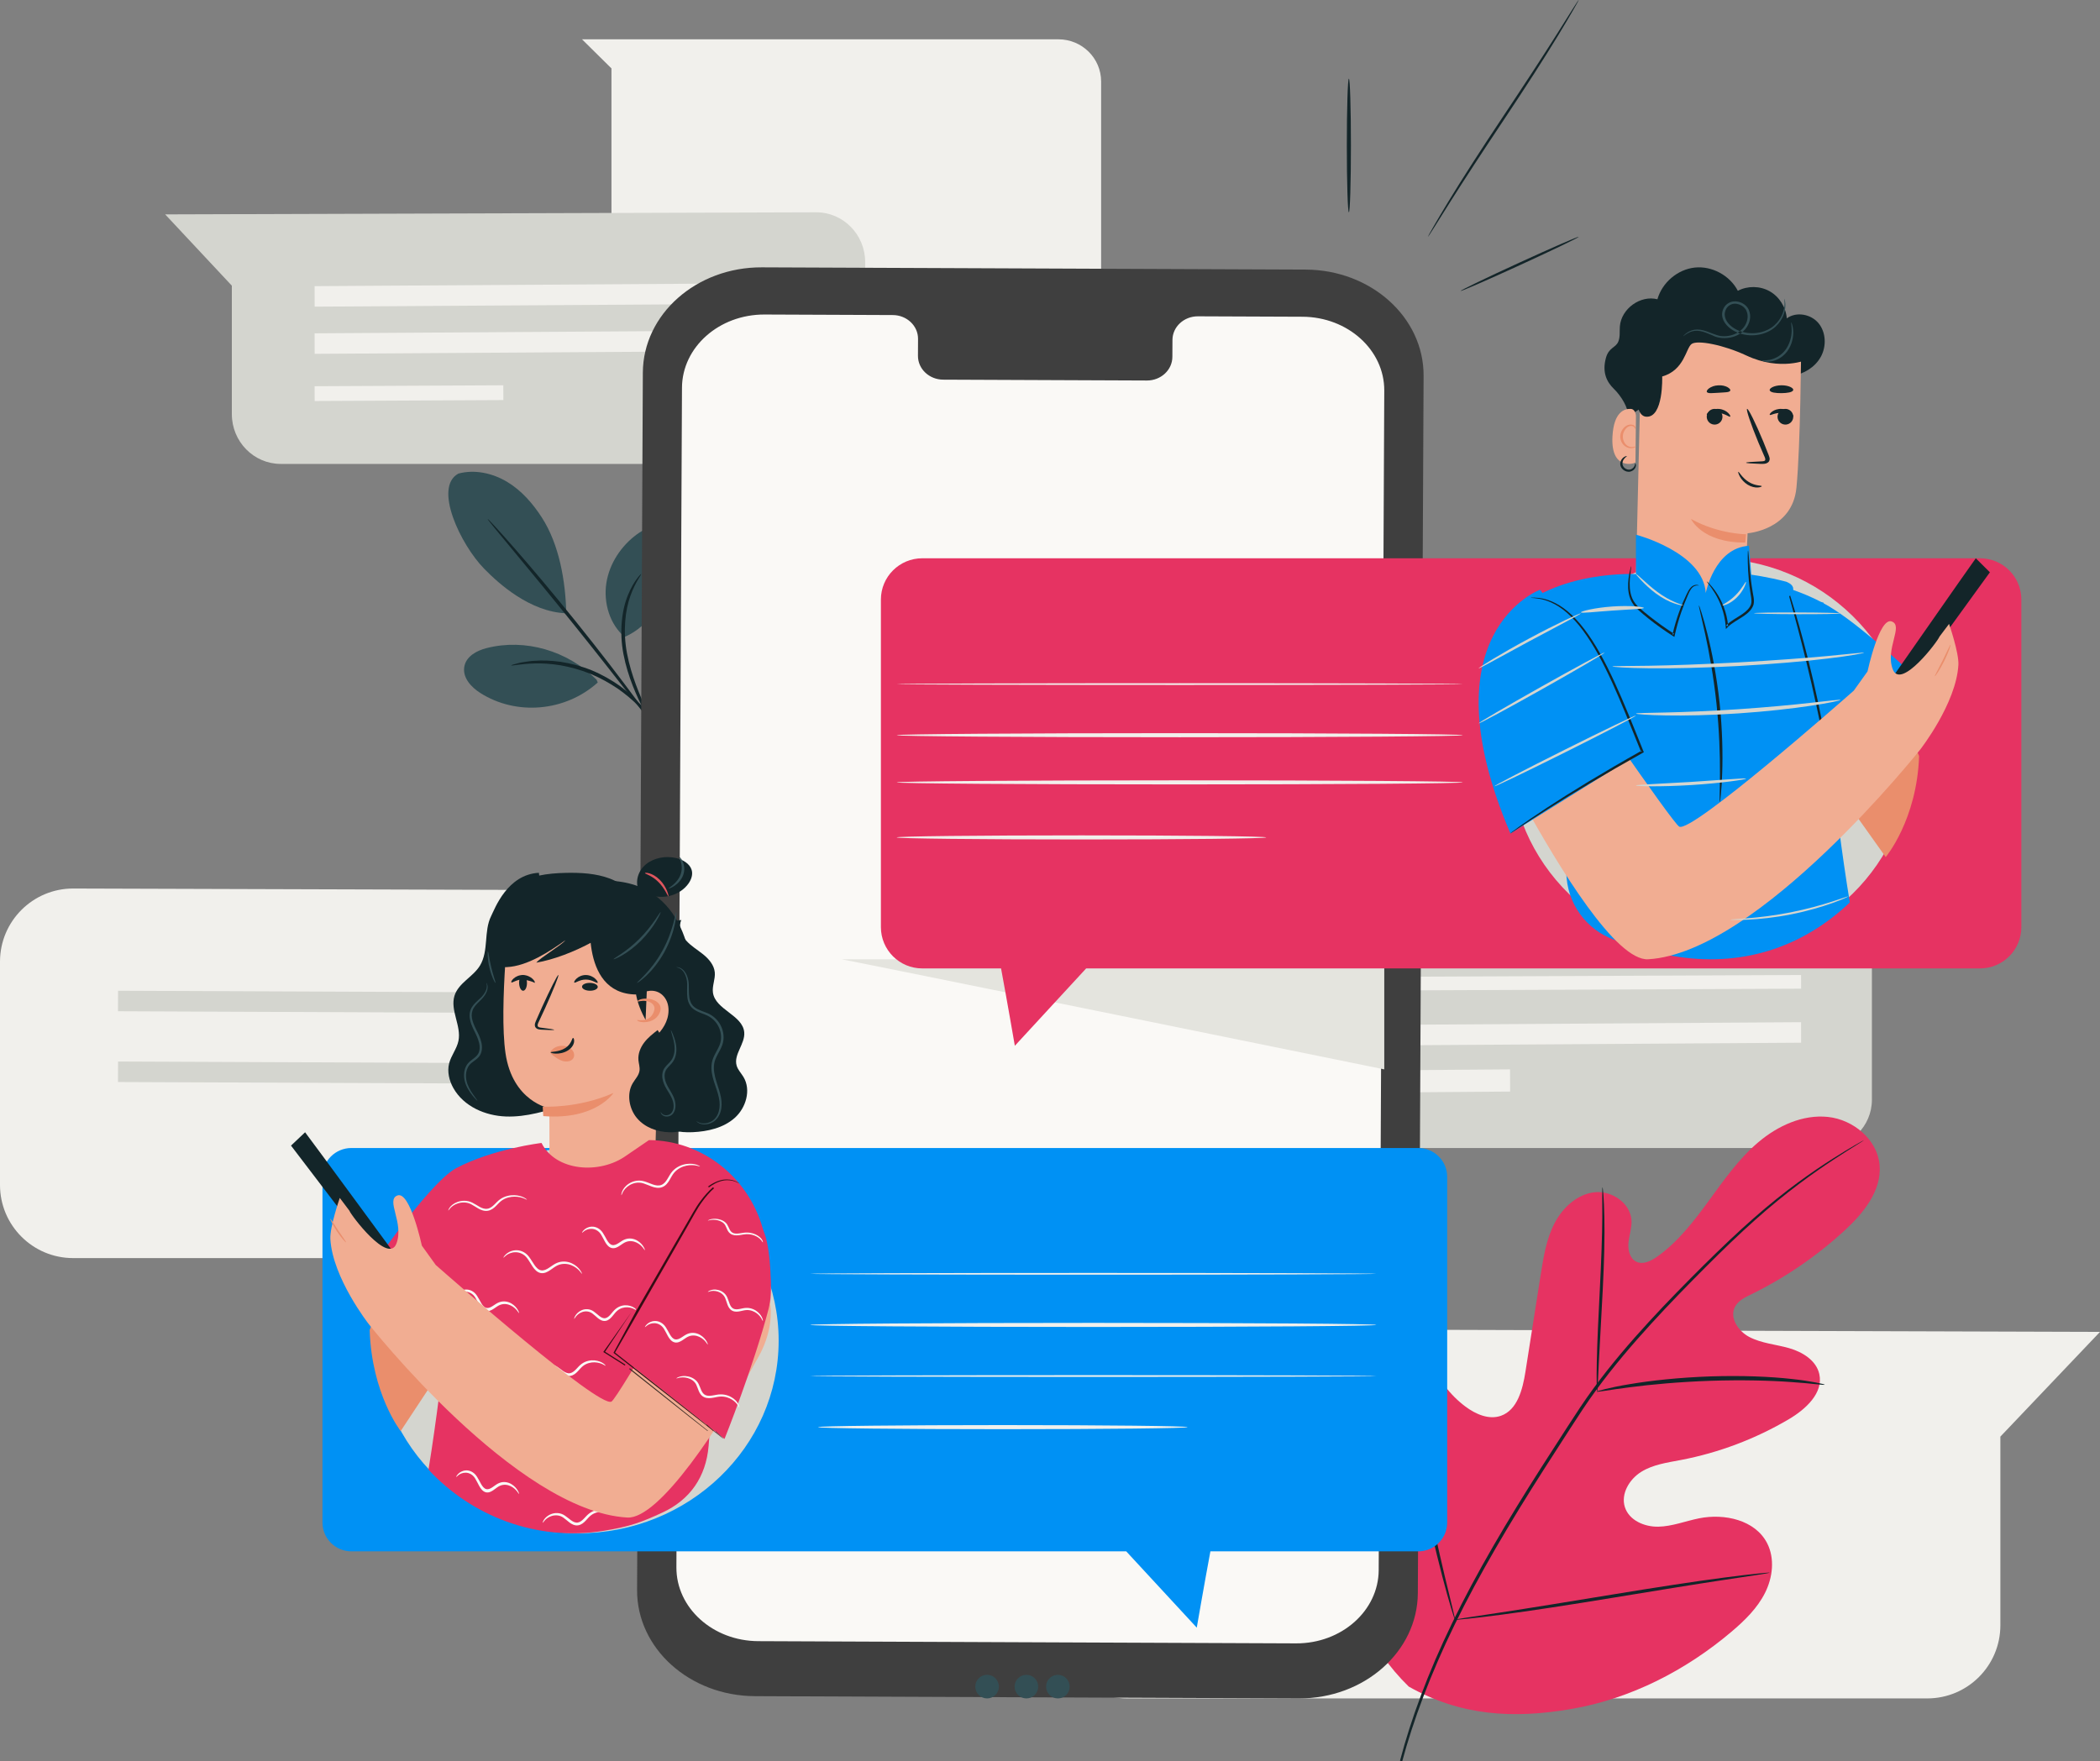 <?xml version="1.0" encoding="UTF-8"?>
<svg width="267px" height="224px" viewBox="0 0 267 224" version="1.1" xmlns="http://www.w3.org/2000/svg" xmlns:xlink="http://www.w3.org/1999/xlink">
    <rect x="0" y="0" width="267" height="224" fill="#808080" stroke="none"/>
    <!-- Generator: Sketch 61 (89581) - https://sketch.com -->
    <title>Group</title>
    <desc>Created with Sketch.</desc>
    <g id="Welcome" stroke="none" stroke-width="1" fill="none" fill-rule="evenodd">
        <g id="Dashboard" transform="translate(-411, -106)">
            <g id="Group" transform="translate(411, 106)">
                <path d="M0,122.303 L0,150.697 C0,155.835 4.161,160 9.296,160 L111.038,160 C116.172,160 120.334,155.835 120.334,150.697 L120.334,126.705 L133,113.387 L9.324,113 C4.18,112.984 0,117.154 0,122.303" id="Fill-1" fill="#F1F0EC"></path>
                <polyline id="Fill-2" fill="#D4D5CF" points="107.99 129 15 128.609 15.01 126 108 126.392 107.99 129"></polyline>
                <polyline id="Fill-3" fill="#D4D5CF" points="107.99 138 15 137.608 15.01 135 108 135.392 107.99 138"></polyline>
                <polyline id="Fill-4" fill="#D4D5CF" points="125.989 139 89 138.821 89.011 136 126 136.179 125.989 139"></polyline>
                <path d="M134,178.302 L134,206.697 C134,211.835 138.161,216 143.296,216 L245.038,216 C250.172,216 254.333,211.835 254.333,206.697 L254.333,182.705 L267,169.386 L143.324,169 C138.18,168.984 134,173.154 134,178.302" id="Fill-5" fill="#F1F0EC"></path>
                <path d="M74,5 L134.571,5 C137.57,5 140,7.401 140,10.364 L140,39.636 C140,42.598 137.57,45 134.571,45 L83.172,45 C80.174,45 77.743,42.598 77.743,39.636 L77.743,8.699 L74,5" id="Fill-9" fill="#F1F0EC"></path>
                <path d="M110,33.333 L110,52.667 C110,56.164 107.216,59 103.78,59 L35.697,59 C32.261,59 29.477,56.164 29.477,52.667 L29.477,36.331 L21,27.264 L103.761,27 C107.203,26.989 110,29.828 110,33.333" id="Fill-10" fill="#D4D5CF"></path>
                <polyline id="Fill-11" fill="#F1F0EC" points="40.006 39 101 38.609 100.994 36 40 36.392 40.006 39"></polyline>
                <polyline id="Fill-12" fill="#F1F0EC" points="40.006 45 101 44.609 100.994 42 40 42.392 40.006 45"></polyline>
                <polyline id="Fill-13" fill="#F1F0EC" points="40.007 51 64 50.88 63.992 49 40 49.119 40.007 51"></polyline>
                <path d="M238,121.135 L238,139.864 C238,143.252 235.215,146 231.779,146 L163.697,146 C160.261,146 157.476,143.252 157.476,139.864 L157.476,124.039 L149,115.255 L231.76,115 C235.202,114.989 238,117.739 238,121.135" id="Fill-14" fill="#D4D5CF"></path>
                <polyline id="Fill-15" fill="#F1F0EC" points="168.006 126 229 125.739 228.994 124 168 124.261 168.006 126"></polyline>
                <polyline id="Fill-16" fill="#F1F0EC" points="168.006 133 229 132.608 228.994 130 168 130.393 168.006 133"></polyline>
                <polyline id="Fill-17" fill="#F1F0EC" points="168.008 139 192 138.821 191.993 136 168 136.179 168.008 139"></polyline>
                <path d="M179.114,214.497 C168.965,204.613 168.799,189.324 171.439,176.038 C171.879,173.82 172.02,171.428 173.4,169.646 C174.781,167.863 177.475,166.931 179.317,168.198 C180.845,169.248 181.251,171.293 181.917,173.038 C182.802,175.36 184.351,177.415 186.329,178.89 C187.628,179.86 189.31,180.598 190.839,180.054 C192.935,179.307 193.597,176.687 193.947,174.467 C194.597,170.327 195.248,166.19 195.899,162.052 C196.248,159.832 196.612,157.566 197.646,155.573 C198.681,153.581 200.525,151.875 202.731,151.629 C204.938,151.384 207.347,153.028 207.437,155.272 C207.474,156.206 207.136,157.113 207.048,158.044 C206.959,158.975 207.221,160.064 208.053,160.463 C208.895,160.869 209.885,160.385 210.655,159.845 C213.31,157.98 215.336,155.349 217.256,152.718 C219.178,150.086 221.068,147.379 223.544,145.277 C226.021,143.174 229.21,141.709 232.415,142.049 C235.621,142.39 238.683,144.904 238.975,148.154 C239.269,151.413 236.925,154.288 234.526,156.493 C230.967,159.767 226.94,162.517 222.612,164.632 C221.832,165.013 220.986,165.426 220.584,166.204 C219.86,167.604 221.021,169.302 222.401,170.027 C223.964,170.849 225.786,170.97 227.481,171.457 C229.177,171.944 230.925,173.013 231.312,174.755 C231.849,177.171 229.564,179.237 227.444,180.488 C223.199,182.993 218.532,184.757 213.709,185.679 C211.98,186.009 210.178,186.251 208.675,187.182 C207.172,188.114 206.052,189.977 206.59,191.669 C207.13,193.363 209.087,194.198 210.849,194.16 C212.608,194.124 214.29,193.446 216.019,193.098 C219.255,192.447 223.155,193.301 224.676,196.255 C225.676,198.197 225.394,200.627 224.407,202.585 C223.42,204.543 221.814,206.105 220.148,207.517 C214.326,212.448 207.317,216.038 199.847,217.333 C192.377,218.627 185.718,218.218 179.114,214.497" id="Fill-18" fill="#E63362"></path>
                <path d="M178,223.925 C179.351,218.768 181.536,212.773 184.621,206.429 C187.693,200.078 191.643,193.392 196.02,186.54 C197.12,184.831 198.207,183.142 199.278,181.478 C200.351,179.819 201.417,178.173 202.558,176.628 C204.828,173.527 207.25,170.715 209.633,168.119 C212.015,165.52 214.373,163.139 216.592,160.929 C218.819,158.724 220.933,156.706 222.939,154.948 C226.942,151.417 230.505,148.952 233.02,147.359 C234.277,146.558 235.272,145.968 235.953,145.577 C236.28,145.392 236.535,145.247 236.729,145.137 C236.905,145.041 236.996,144.995 237,145 C237.004,145.007 236.919,145.066 236.75,145.174 C236.562,145.292 236.312,145.449 235.995,145.649 C235.329,146.063 234.349,146.673 233.107,147.493 C230.622,149.127 227.098,151.619 223.132,155.167 C221.144,156.933 219.047,158.958 216.835,161.172 C214.626,163.391 212.282,165.776 209.913,168.375 C207.543,170.973 205.138,173.779 202.885,176.866 C201.751,178.405 200.698,180.037 199.623,181.701 C198.553,183.363 197.467,185.052 196.367,186.761 C191.996,193.608 188.044,200.271 184.962,206.594 C181.869,212.91 179.664,218.87 178.282,224" id="Fill-19" fill="#132529"></path>
                <path d="M203.064,177 C203.038,177 203.02,176.636 203.008,175.976 C202.993,175.317 203,174.363 203.022,173.184 C203.066,170.828 203.222,167.576 203.406,163.992 C203.59,160.406 203.706,157.161 203.718,154.809 C203.727,153.634 203.726,152.682 203.717,152.025 C203.712,151.367 203.722,151.002 203.748,151 C203.774,150.998 203.813,151.359 203.863,152.017 C203.915,152.673 203.957,153.627 203.982,154.806 C204.038,157.164 203.963,160.425 203.779,164.014 C203.589,167.552 203.418,170.751 203.286,173.196 C203.233,174.3 203.189,175.232 203.154,175.979 C203.12,176.636 203.09,177.001 203.064,177" id="Fill-20" fill="#132529"></path>
                <path d="M232,176.103 C231.996,176.141 231.588,176.115 230.855,176.036 C230.123,175.963 229.063,175.85 227.751,175.766 C225.128,175.571 221.499,175.474 217.49,175.605 C213.481,175.745 209.857,176.081 207.24,176.426 C205.93,176.587 204.874,176.755 204.143,176.865 C203.412,176.979 203.005,177.025 203,176.987 C202.996,176.948 203.395,176.831 204.121,176.649 C204.847,176.473 205.901,176.245 207.211,176.032 C209.827,175.586 213.461,175.187 217.483,175.046 C221.502,174.916 225.145,175.075 227.771,175.372 C229.085,175.506 230.144,175.68 230.873,175.821 C231.603,175.966 232.002,176.064 232,176.103" id="Fill-21" fill="#132529"></path>
                <path d="M184.995,206 C184.98,206.003 184.93,205.876 184.847,205.627 C184.754,205.333 184.642,204.974 184.505,204.538 C184.213,203.591 183.831,202.21 183.381,200.498 C182.48,197.076 181.399,192.313 180.283,187.042 C179.166,181.768 178.135,177.003 177.314,173.567 C176.909,171.898 176.575,170.523 176.328,169.502 C176.223,169.059 176.137,168.694 176.067,168.394 C176.012,168.14 175.99,168.005 176.004,168 C176.02,167.997 176.07,168.125 176.153,168.373 C176.245,168.668 176.358,169.026 176.494,169.462 C176.786,170.409 177.17,171.79 177.619,173.501 C178.519,176.923 179.601,181.687 180.717,186.96 C181.833,192.232 182.865,196.997 183.686,200.433 C184.092,202.103 184.424,203.478 184.672,204.498 C184.776,204.941 184.862,205.307 184.934,205.606 C184.988,205.861 185.011,205.996 184.995,206" id="Fill-22" fill="#132529"></path>
                <path d="M225,200.009 C225.001,200.023 224.862,200.054 224.597,200.101 C224.284,200.152 223.899,200.214 223.434,200.29 C222.36,200.451 220.911,200.671 219.149,200.937 C215.531,201.485 210.543,202.299 205.032,203.205 C199.521,204.113 194.521,204.881 190.89,205.354 C189.075,205.592 187.604,205.769 186.586,205.87 C186.116,205.915 185.728,205.951 185.413,205.981 C185.144,206.002 185.001,206.006 185,205.991 C184.998,205.977 185.138,205.945 185.403,205.897 C185.715,205.848 186.099,205.785 186.567,205.71 C187.64,205.547 189.088,205.329 190.851,205.063 C194.468,204.515 199.457,203.701 204.969,202.794 C210.479,201.887 215.479,201.119 219.108,200.646 C220.924,200.408 222.394,200.231 223.413,200.129 C223.884,200.085 224.272,200.048 224.587,200.019 C224.856,199.998 224.998,199.994 225,200.009" id="Fill-23" fill="#132529"></path>
                <path d="M79.422,81 C77.542,79.437 76.702,76.668 77.094,74.152 C77.487,71.635 79.002,69.408 80.964,67.965 C81.871,67.299 82.995,66.77 84.05,67.102 C85.037,67.413 85.724,68.443 85.923,69.525 C86.123,70.606 85.907,71.73 85.571,72.772 C84.417,76.346 82.689,79.578 79.422,81" id="Fill-24" fill="#334F55"></path>
                <path d="M75.854,86.452 C72.152,82.734 66.753,81.178 61.871,82.422 C60.628,82.739 59.229,83.462 59.024,84.848 C58.82,86.237 59.946,87.415 61.052,88.121 C65.653,91.057 71.885,90.505 76,86.797" id="Fill-25" fill="#334F55"></path>
                <path d="M58.281,60.23 C60.356,59.671 62.63,60.174 64.467,61.275 C66.303,62.376 67.739,64.029 68.89,65.815 C71.117,69.269 71.901,73.912 72,78 C67.381,77.816 63.434,74.25 61.547,72.318 C58.565,69.263 55.064,61.964 58.281,60.23" id="Fill-26" fill="#334F55"></path>
                <path d="M83,92 C82.731,91.528 82.292,91.194 81.854,90.327 C80.993,88.594 79.831,86.131 79.268,83.198 C78.707,80.262 79.087,77.49 79.842,75.68 C80.209,74.77 80.621,74.081 80.952,73.642 C81.281,73.2 81.499,72.985 81.52,73.001 C81.599,73.05 80.786,73.982 80.15,75.787 C79.496,77.575 79.18,80.257 79.724,83.119 C80.273,85.981 81.369,88.435 82.152,90.194" id="Fill-27" fill="#132529"></path>
                <path d="M82.861,92 C82.272,91.247 81.501,90.261 80.57,89.071 C78.642,86.594 75.97,83.18 72.968,79.445 C69.967,75.713 67.204,72.37 65.198,69.954 C64.236,68.79 63.438,67.824 62.83,67.088 C62.275,66.407 61.978,66.021 62.001,66.001 C62.025,65.981 62.365,66.329 62.961,66.976 C63.557,67.622 64.405,68.571 65.439,69.754 C67.507,72.12 70.311,75.435 73.316,79.171 C76.321,82.909 78.956,86.358 80.821,88.884 C81.754,90.147 82.498,91.178 83,91.898" id="Fill-28" fill="#132529"></path>
                <path d="M65,84.62 C64.993,84.588 65.27,84.5 65.782,84.369 C66.037,84.298 66.352,84.225 66.723,84.18 C67.094,84.13 67.516,84.047 67.988,84.038 C68.93,83.96 70.059,84.002 71.299,84.17 C72.535,84.365 73.878,84.704 75.228,85.245 C76.572,85.805 77.781,86.508 78.818,87.241 C79.84,87.998 80.699,88.769 81.344,89.494 C81.685,89.836 81.943,90.197 82.184,90.496 C82.43,90.793 82.614,91.071 82.757,91.304 C83.05,91.764 83.008,91.979 82.982,91.998 C82.91,92.053 82.451,91.084 81.116,89.733 C80.456,89.052 79.595,88.325 78.584,87.607 C77.558,86.911 76.375,86.237 75.064,85.691 C73.746,85.163 72.44,84.82 71.237,84.605 C70.03,84.417 68.927,84.342 68.002,84.375 C66.15,84.423 65.018,84.711 65,84.62" id="Fill-29" fill="#132529"></path>
                <path d="M165.136,216 L95.992,215.714 C87.676,215.681 80.965,209.633 81,202.207 L81.733,47.395 C81.768,39.964 88.543,33.966 96.864,34 L166.008,34.286 C174.324,34.32 181.035,40.367 181,47.793 L180.268,202.605 C180.232,210.037 173.457,216.035 165.136,216" id="Fill-30" fill="#3F3F3F"></path>
                <path d="M165.595,40.282 L152.31,40.228 C150.528,40.22 149.077,41.566 149.07,43.231 L149.059,45.387 C149.052,47.054 147.601,48.399 145.819,48.392 L119.924,48.284 C118.142,48.277 116.705,46.92 116.712,45.254 L116.722,43.098 C116.73,41.432 115.292,40.074 113.511,40.068 L108.838,40.048 L97.21,40 C91.436,39.976 86.733,44.146 86.709,49.313 L86,199.326 C85.976,204.489 90.633,208.694 96.405,208.718 L164.79,209 C170.564,209.024 175.267,204.854 175.291,199.688 L176,49.674 C176.024,44.511 171.367,40.306 165.595,40.282" id="Fill-31" fill="#FAF9F6"></path>
                <path d="M127,214.508 C126.997,215.337 126.323,216.004 125.495,216 C124.666,215.996 123.997,215.32 124,214.492 C124.003,213.664 124.677,212.995 125.506,213 C126.334,213.004 127.003,213.679 127,214.508" id="Fill-32" fill="#334F55"></path>
                <path d="M132,214.508 C131.997,215.336 131.323,216.004 130.494,216 C129.666,215.996 128.997,215.321 129,214.492 C129.003,213.664 129.677,212.996 130.505,213 C131.334,213.004 132.003,213.68 132,214.508" id="Fill-33" fill="#334F55"></path>
                <path d="M136,214.508 C135.997,215.336 135.323,216.004 134.494,216 C133.666,215.996 132.997,215.321 133,214.492 C133.003,213.664 133.677,212.996 134.505,213 C135.334,213.004 136.003,213.679 136,214.508" id="Fill-34" fill="#334F55"></path>
                <path d="M107,122 C108.125,122.167 176,136 176,136 L176,122 L107,122" id="Fill-35" fill="#E4E4DE"></path>
                <path d="M94,190 C94,190 167.637,179.69 166.996,180.007 C166.355,180.325 94,180.007 94,180.007 L94,190" id="Fill-36" fill="#E4E4DE"></path>
                <path d="M171.5,10 C171.643,10 171.761,13.806 171.761,18.5 C171.761,23.194 171.643,27 171.5,27 C171.356,27 171.239,23.194 171.239,18.5 C171.239,13.806 171.356,10 171.5,10" id="Fill-37" fill="#132529"></path>
                <g id="Group-41" transform="translate(181, 0)" fill="#132529">
                    <path d="M19.717,30.119 C19.752,30.2 16.421,31.805 12.28,33.703 C8.137,35.603 4.752,37.077 4.718,36.997 C4.684,36.916 8.013,35.312 12.156,33.412 C16.297,31.513 19.684,30.039 19.717,30.119" id="Fill-38"></path>
                    <path d="M19.716,0 C19.726,0.006 19.67,0.118 19.556,0.328 C19.422,0.565 19.253,0.865 19.044,1.235 C18.597,2.022 17.927,3.146 17.089,4.529 C15.412,7.294 12.998,11.05 10.264,15.147 C7.528,19.246 5.088,22.978 3.364,25.709 C2.522,27.049 1.831,28.146 1.328,28.947 C1.099,29.303 0.913,29.593 0.766,29.822 C0.634,30.021 0.561,30.122 0.552,30.116 C0.543,30.111 0.598,29.998 0.712,29.788 C0.847,29.551 1.015,29.25 1.225,28.881 C1.671,28.095 2.341,26.971 3.179,25.587 C4.856,22.823 7.271,19.066 10.006,14.967 C12.74,10.87 15.18,7.138 16.904,4.407 C17.747,3.067 18.437,1.97 18.941,1.169 C19.169,0.813 19.356,0.523 19.503,0.294 C19.634,0.096 19.707,-0.006 19.716,0" id="Fill-40"></path>
                </g>
                <path d="M251.741,71 L117.259,71 C114.354,71 112,73.351 112,76.252 L112,117.909 C112,120.81 114.354,123.161 117.259,123.161 L127.278,123.161 C128.085,127.511 129.029,133 129.029,133 L138.097,123.161 L251.741,123.161 C254.646,123.161 257,120.81 257,117.909 L257,76.252 C257,73.351 254.646,71 251.741,71" id="Fill-42" fill="#E63362"></path>
                <path d="M186,93.501 C186,93.644 169.881,93.76 150.001,93.76 C130.116,93.76 114,93.644 114,93.501 C114,93.356 130.116,93.24 150.001,93.24 C169.881,93.24 186,93.356 186,93.501" id="Fill-43" fill="#F1F0EC"></path>
                <path d="M186,87 C186,87.061 169.881,87.111 150.001,87.111 C130.116,87.111 114,87.061 114,87 C114,86.939 130.116,86.889 150.001,86.889 C169.881,86.889 186,86.939 186,87" id="Fill-44" fill="#F1F0EC"></path>
                <path d="M186,99.501 C186,99.644 169.881,99.76 150.001,99.76 C130.116,99.76 114,99.644 114,99.501 C114,99.356 130.116,99.24 150.001,99.24 C169.881,99.24 186,99.356 186,99.501" id="Fill-45" fill="#F1F0EC"></path>
                <path d="M161,106.499 C161,106.644 150.478,106.76 137.501,106.76 C124.52,106.76 114,106.644 114,106.499 C114,106.356 124.52,106.24 137.501,106.24 C150.478,106.24 161,106.356 161,106.499" id="Fill-46" fill="#F1F0EC"></path>
                <path d="M180.319,146 L44.681,146 C42.648,146 41,147.641 41,149.665 L41,193.631 C41,195.656 42.648,197.297 44.681,197.297 L143.192,197.297 L152.16,207 C152.16,207 153.1,201.547 153.893,197.297 L180.319,197.297 C182.352,197.297 184,195.656 184,193.631 L184,149.665 C184,147.641 182.352,146 180.319,146" id="Fill-47" fill="#0091F4"></path>
                <path d="M175,168.501 C175,168.644 158.881,168.76 139.002,168.76 C119.116,168.76 103,168.644 103,168.501 C103,168.357 119.116,168.24 139.002,168.24 C158.881,168.24 175,168.357 175,168.501" id="Fill-48" fill="#F1F0EC"></path>
                <path d="M175,162 C175,162.061 158.881,162.111 139.002,162.111 C119.116,162.111 103,162.061 103,162 C103,161.939 119.116,161.889 139.002,161.889 C158.881,161.889 175,161.939 175,162" id="Fill-49" fill="#F1F0EC"></path>
                <path d="M175,175 C175,175.061 158.881,175.111 139.002,175.111 C119.116,175.111 103,175.061 103,175 C103,174.939 119.116,174.889 139.002,174.889 C158.881,174.889 175,174.939 175,175" id="Fill-50" fill="#F1F0EC"></path>
                <path d="M151,181.5 C151,181.644 140.477,181.761 127.501,181.761 C114.52,181.761 104,181.644 104,181.5 C104,181.357 114.52,181.239 127.501,181.239 C140.477,181.239 151,181.357 151,181.5" id="Fill-51" fill="#F1F0EC"></path>
                <path d="M207.004,53 C207.085,51.878 206.096,50.329 205.18,49.44 C204.264,48.55 203.695,47.343 204.173,45.549 C204.543,44.162 205.41,44.266 205.754,43.451 C206.008,42.847 205.901,42.159 205.954,41.505 C206.133,39.26 208.573,37.5 210.728,38.061 C211.334,35.926 213.3,34.258 215.482,34.028 C217.664,33.798 219.928,35.02 220.955,36.983 C222.201,36.327 223.771,36.349 224.997,37.041 C226.224,37.732 227.07,39.071 227.176,40.488 C228.391,39.6 230.253,39.943 231.214,41.106 C232.175,42.27 232.234,44.051 231.505,45.375 C230.775,46.701 229.36,47.562 227.881,47.793 C226.4,48.023 224.87,47.669 223.529,46.992 C222.188,46.315 221.022,45.33 219.959,44.261" id="Fill-52" fill="#132529"></path>
                <path d="M243,96 C243,109.807 231.584,121 217.5,121 C203.417,121 192,109.807 192,96 C192,82.193 203.417,71 217.5,71 C231.584,71 243,82.193 243,96" id="Fill-53" fill="#D4D5CF"></path>
                <path d="M244,96.146 L240.946,89 L230,95.275 L239.754,109 C239.754,109 243.721,104.297 244,96.146" id="Fill-54" fill="#EA8E6C"></path>
                <path d="M214.953,80 C218.667,80.006 221.731,77.209 221.914,73.646 C222.067,70.678 222.195,67.82 222.195,67.82 C222.195,67.82 227.879,67.421 228.404,62.033 C228.928,56.646 229,44.188 229,44.188 C222.729,40.996 215.152,41.315 209.198,45.021 L208.658,45.358 L208,73.237 C207.958,76.956 211.082,79.994 214.953,80" id="Fill-55" fill="#F1AD92"></path>
                <path d="M218.315,52.051 C218.839,52.225 219.122,52.791 218.949,53.315 C218.776,53.839 218.209,54.123 217.685,53.949 C217.161,53.775 216.877,53.209 217.051,52.685 C217.224,52.161 217.79,51.877 218.315,52.051" id="Fill-56" fill="#132529"></path>
                <path d="M219.987,52.986 C219.887,53.089 219.334,52.58 218.521,52.524 C217.708,52.456 217.092,52.876 217.009,52.759 C216.967,52.708 217.07,52.518 217.34,52.327 C217.604,52.138 218.049,51.967 218.556,52.005 C219.063,52.044 219.481,52.281 219.717,52.509 C219.958,52.738 220.034,52.941 219.987,52.986" id="Fill-57" fill="#132529"></path>
                <path d="M227.314,52.051 C227.838,52.225 228.122,52.791 227.949,53.315 C227.775,53.839 227.209,54.123 226.685,53.949 C226.161,53.775 225.877,53.209 226.051,52.685 C226.225,52.161 226.791,51.877 227.314,52.051" id="Fill-58" fill="#132529"></path>
                <path d="M227.987,52.987 C227.888,53.088 227.335,52.58 226.521,52.525 C225.709,52.456 225.092,52.876 225.009,52.759 C224.968,52.707 225.071,52.519 225.34,52.328 C225.605,52.138 226.05,51.967 226.556,52.005 C227.063,52.044 227.481,52.281 227.717,52.508 C227.958,52.738 228.034,52.941 227.987,52.987" id="Fill-59" fill="#132529"></path>
                <path d="M222,58.845 C221.999,58.783 222.708,58.725 223.855,58.68 C224.153,58.674 224.391,58.641 224.424,58.532 C224.492,58.411 224.403,58.186 224.282,57.933 C224.052,57.399 223.819,56.858 223.575,56.292 C222.608,53.956 221.962,52.034 222.133,52 C222.304,51.966 223.226,53.833 224.194,56.169 C224.42,56.738 224.637,57.283 224.851,57.82 C224.932,58.062 225.104,58.351 224.913,58.681 C224.812,58.845 224.565,58.954 224.366,58.979 C224.167,59.009 224,58.999 223.858,58.996 C222.711,58.96 222.001,58.907 222,58.845" id="Fill-60" fill="#132529"></path>
                <path d="M222,67.943 C222,67.943 218.504,67.943 215,66 C215,66 216.373,69.036 221.897,69 L222,67.943" id="Fill-61" fill="#EA8E6C"></path>
                <path d="M208,52.943 C208.005,52.451 207.731,52.027 207.373,52.004 C206.546,51.951 205.185,52.365 205.013,55.495 C204.769,59.969 207.924,58.935 207.937,58.808 C207.947,58.709 207.984,54.683 208,52.943" id="Fill-62" fill="#F1AD92"></path>
                <path d="M207.997,56.753 C207.977,56.741 207.909,56.79 207.765,56.828 C207.623,56.866 207.386,56.884 207.145,56.804 C206.657,56.645 206.294,56.048 206.335,55.431 C206.355,55.119 206.477,54.829 206.655,54.592 C206.826,54.35 207.07,54.187 207.326,54.169 C207.582,54.14 207.749,54.259 207.798,54.358 C207.851,54.457 207.814,54.524 207.838,54.531 C207.851,54.54 207.946,54.479 207.923,54.336 C207.91,54.268 207.863,54.184 207.758,54.112 C207.651,54.039 207.487,53.996 207.31,54 C206.94,53.998 206.586,54.223 206.389,54.483 C206.172,54.743 206.026,55.07 206.003,55.42 C205.961,56.11 206.384,56.781 207.056,56.961 C207.384,57.041 207.67,56.984 207.823,56.911 C207.979,56.835 208.012,56.76 207.997,56.753" id="Fill-63" fill="#EA8E6C"></path>
                <path d="M217.031,49.872 C217.196,50.077 217.77,49.981 218.516,49.95 C219.261,49.892 219.844,49.92 219.979,49.697 C220.134,49.465 219.413,48.931 218.453,49.007 C217.49,49.045 216.847,49.66 217.031,49.872" id="Fill-64" fill="#132529"></path>
                <path d="M225.012,49.657 C225.121,49.923 225.777,50.003 226.506,50 C227.235,49.989 227.89,49.895 227.99,49.626 C228.092,49.365 227.431,48.99 226.491,49 C225.552,49.009 224.902,49.398 225.012,49.657" id="Fill-65" fill="#132529"></path>
                <path d="M229.775,45.733 C229.775,45.733 226.411,47.261 222.034,45.21 C219.161,43.863 215.812,43.206 215.074,43.748 C214.336,44.29 214.18,47.07 211.335,47.881 C211.335,47.881 211.53,53.184 209.279,52.995 C207.027,52.806 208.434,44.593 208.434,44.593 L213.942,42.066 L219.953,41 L225.617,41.75 L230,42.877 L229.775,45.733" id="Fill-66" fill="#132529"></path>
                <path d="M192,78.383 C197.872,72.364 208.209,73.021 208.209,73.021 L216.776,79.134 L221.635,73.497 C221.635,73.497 226.74,74.055 231.525,76.546 L231.854,76.648 L231.85,76.716 C235.609,78.75 240.93,83.628 246,88.362 L239.933,93.973 L233.219,99.913 C233.219,99.913 233.245,99.956 233.23,100.032 C233.16,100.392 234.164,108.563 235.192,114.773 C229.076,120.589 221.281,123.078 212.627,121.567 C209.88,121.087 208.55,120.42 206.007,119.755 C202.248,118.773 199.523,115.524 199.185,111.665 C198.728,106.461 198.379,100.016 198.379,100.016 L192,78.383" id="Fill-67" fill="#0091F4"></path>
                <path d="M227.003,74 C227.023,73.993 227.15,74.344 227.363,74.984 C227.577,75.624 227.868,76.556 228.212,77.713 C228.901,80.027 229.779,83.249 230.609,86.845 C231.437,90.442 232.06,93.729 232.454,96.118 C232.651,97.312 232.798,98.281 232.886,98.952 C232.976,99.624 233.015,99.996 232.995,100 C232.974,100.004 232.895,99.638 232.769,98.973 C232.635,98.256 232.457,97.308 232.242,96.159 C231.794,93.785 231.14,90.511 230.314,86.92 C229.485,83.33 228.642,80.105 228.006,77.778 C227.697,76.652 227.442,75.724 227.25,75.021 C227.072,74.37 226.983,74.007 227.003,74" id="Fill-68" fill="#132529"></path>
                <path d="M232.001,94.998 C231.945,94.935 234.586,92.87 237.898,90.386 C241.212,87.901 243.943,85.938 243.999,86.001 C244.055,86.065 241.415,88.13 238.101,90.615 C234.789,93.099 232.057,95.062 232.001,94.998" id="Fill-69" fill="#132529"></path>
                <polyline id="Fill-70" fill="#A4A6A3" points="196.51 105 195 104.028 196.972 96 198 100.327 196.51 105"></polyline>
                <path d="M198.416,100 L198.416,100 L197,95.276 L199.876,86 C200.525,89.282 198.416,100 198.416,100" id="Fill-71" fill="#253D41"></path>
                <path d="M226,74 C224.037,73.361 222.483,73.1 222,73.028 C222,73.019 222.001,73.01 222.001,73 C222.968,73.182 225.172,73.62 226,74" id="Fill-72" fill="#A4A6A3"></path>
                <path d="M221,74 L221.39,73 C221.39,73 221.623,73.036 222,73.096 C221.999,73.107 221.999,73.117 221.999,73.128 C221.864,73.111 221.793,73.103 221.793,73.103 L221,74" id="Fill-73" fill="#CD8D73"></path>
                <path d="M219.144,79 C219.095,79 219.047,78.999 219,78.998 L221.211,73.779 L221.958,73 C221.958,73 222.025,73.007 222.152,73.021 C222.748,73.092 224.666,73.349 227.089,73.977 C227.16,74.003 227.223,74.029 227.276,74.054 C230.372,75.514 222.758,79 219.144,79" id="Fill-74" fill="#0091F4"></path>
                <path d="M208,72.439 L208,68 C208,68 216.564,70.231 216.875,75.419 C216.875,75.419 217.964,69.685 222.377,69.41 L223,77.477 L217.865,82 L212.661,82 L208.538,78.4 L208,72.798" id="Fill-75" fill="#0091F4"></path>
                <path d="M218.665,102 C218.638,101.999 218.632,101.646 218.645,101.009 C218.662,100.373 218.677,99.452 218.681,98.315 C218.691,96.041 218.6,92.899 218.234,89.442 C217.865,85.985 217.29,82.873 216.8,80.632 C216.554,79.552 216.35,78.659 216.196,77.979 C216.048,77.354 215.979,77.005 216.006,77 C216.033,76.995 216.154,77.335 216.349,77.954 C216.547,78.573 216.799,79.474 217.079,80.592 C217.643,82.829 218.263,85.946 218.635,89.416 C219.002,92.885 219.048,96.04 218.965,98.318 C218.925,99.458 218.866,100.379 218.801,101.015 C218.74,101.651 218.693,102.001 218.665,102" id="Fill-76" fill="#132529"></path>
                <path d="M215.999,74.469 C215.996,74.496 215.8,74.39 215.479,74.52 C215.144,74.633 214.845,75.071 214.6,75.697 C214.062,76.922 213.396,78.687 212.933,80.79 L212.887,81 L212.71,80.888 C212.186,80.556 211.649,80.196 211.109,79.811 C210.062,79.063 209.104,78.299 208.267,77.543 C207.847,77.163 207.5,76.702 207.301,76.213 C207.104,75.723 207.027,75.232 207.005,74.791 C206.971,73.904 207.109,73.205 207.2,72.729 C207.298,72.253 207.373,71.996 207.392,72 C207.414,72.004 207.378,72.271 207.317,72.751 C207.262,73.229 207.16,73.927 207.221,74.776 C207.255,75.198 207.341,75.657 207.532,76.104 C207.727,76.551 208.042,76.959 208.453,77.321 C209.283,78.049 210.244,78.805 211.28,79.545 C211.816,79.927 212.348,80.286 212.865,80.62 L212.642,80.718 C213.126,78.592 213.835,76.819 214.425,75.608 C214.57,75.306 214.711,75.026 214.886,74.815 C215.058,74.6 215.266,74.469 215.445,74.416 C215.817,74.307 216.013,74.465 215.999,74.469" id="Fill-77" fill="#132529"></path>
                <path d="M222.25,70 C222.273,69.999 222.301,70.241 222.338,70.677 C222.378,71.175 222.427,71.792 222.486,72.523 C222.556,73.301 222.659,74.225 222.833,75.242 C222.901,75.745 223.094,76.291 222.944,76.907 C222.753,77.514 222.253,77.966 221.724,78.331 C220.98,78.835 220.204,79.213 219.682,79.746 L219.435,80 L219.411,79.662 C219.282,77.871 218.626,76.396 218.04,75.438 C217.451,74.472 216.964,73.975 217.002,73.947 C217.015,73.937 217.148,74.051 217.369,74.282 C217.587,74.514 217.888,74.869 218.209,75.348 C218.854,76.298 219.568,77.797 219.721,79.643 L219.45,79.558 C220.017,78.97 220.82,78.58 221.529,78.095 C222.034,77.751 222.48,77.325 222.638,76.835 C222.77,76.339 222.606,75.797 222.538,75.283 C222.378,74.254 222.298,73.32 222.258,72.537 C222.217,71.753 222.21,71.119 222.212,70.681 C222.214,70.243 222.229,70.001 222.25,70" id="Fill-78" fill="#132529"></path>
                <path d="M251.209,71 C250.854,71.449 238,89.899 238,89.899 L239.809,91 L253,72.784 L251.209,71" id="Fill-79" fill="#132529"></path>
                <path d="M198.972,84.657 C198.972,84.657 212.684,104.74 213.511,105.134 C215.139,105.911 233.898,89.418 235.688,87.84 C235.934,87.504 236.443,86.797 237.442,85.391 C237.442,85.391 238.922,78.5 240.502,79.029 C242.081,79.559 239.636,82.53 240.665,85.149 C241.693,87.767 246.404,81.523 246.593,80.962 L247.808,79.347 C247.808,79.347 249.082,83.021 248.996,84.556 C248.719,89.472 244.147,95.319 244.147,95.319 C244.147,95.319 223.617,121.194 209.553,121.997 C205.503,122.228 198.305,110.535 193.493,101.767 C190.587,96.472 192.037,89.802 196.853,86.229 L198.972,84.657" id="Fill-80" fill="#F1AD92"></path>
                <path d="M246.004,85.999 C245.952,85.968 246.447,85.099 246.994,83.997 C247.543,82.897 247.938,81.978 247.994,82 C248.046,82.018 247.735,82.978 247.18,84.089 C246.628,85.201 246.05,86.028 246.004,85.999" id="Fill-81" fill="#EA8E6C"></path>
                <path d="M195.808,75 C195.808,75 181.116,80.41 192.039,106 L209,95.398 L206.588,89.414 L195.808,75" id="Fill-82" fill="#0091F4"></path>
                <path d="M194.619,76.022 C194.619,76.022 195.255,75.915 196.372,76.174 C196.924,76.319 197.586,76.569 198.281,77 C198.978,77.427 199.701,78.029 200.403,78.784 C201.816,80.294 203.135,82.402 204.357,84.842 C205.59,87.283 206.739,90.063 207.918,92.984 C208.27,93.859 208.618,94.722 208.948,95.539 L209,95.668 L208.88,95.735 C204.018,98.453 199.783,100.998 196.79,102.903 C195.293,103.854 194.1,104.635 193.282,105.178 C192.89,105.436 192.577,105.642 192.338,105.799 C192.122,105.939 192.006,106.008 192,105.999 C191.994,105.991 192.1,105.906 192.306,105.75 C192.513,105.596 192.818,105.367 193.22,105.084 C194.02,104.511 195.197,103.702 196.682,102.727 C199.65,100.773 203.872,98.191 208.735,95.462 L208.668,95.658 C208.337,94.841 207.989,93.979 207.635,93.104 C206.457,90.184 205.319,87.408 204.108,84.974 C202.905,82.539 201.617,80.442 200.246,78.936 C199.564,78.183 198.865,77.581 198.192,77.149 C197.52,76.713 196.879,76.453 196.342,76.292 C195.255,76.001 194.617,76.066 194.619,76.022" id="Fill-83" fill="#132529"></path>
                <path d="M226.868,38 C226.879,37.998 226.906,38.084 226.947,38.253 C226.976,38.421 227.017,38.676 226.993,39.003 C226.958,39.646 226.698,40.643 225.779,41.512 C224.889,42.382 223.198,42.932 221.493,42.489 C220.658,42.269 219.815,41.81 219.299,41.052 C219.049,40.677 218.898,40.211 218.971,39.744 C219.04,39.287 219.295,38.823 219.758,38.549 C220.221,38.265 220.828,38.273 221.298,38.459 C221.773,38.641 222.166,38.991 222.35,39.415 C222.726,40.265 222.449,41.184 221.929,41.823 C220.824,43.144 218.829,43.25 217.723,42.648 C217.139,42.406 216.624,42.178 216.139,42.1 C215.656,42.01 215.227,42.086 214.913,42.216 C214.284,42.49 214.03,42.792 214.001,42.759 C213.992,42.752 214.057,42.684 214.189,42.56 C214.253,42.497 214.334,42.418 214.45,42.347 C214.561,42.268 214.69,42.179 214.858,42.11 C215.18,41.955 215.648,41.853 216.17,41.933 C216.693,42.002 217.237,42.227 217.818,42.453 C218.11,42.56 218.415,42.676 218.743,42.729 C219.063,42.779 219.422,42.774 219.776,42.712 C220.483,42.597 221.207,42.247 221.681,41.658 C222.145,41.082 222.375,40.244 222.048,39.528 C221.761,38.829 220.683,38.356 219.941,38.801 C219.579,39.013 219.358,39.397 219.299,39.784 C219.239,40.173 219.36,40.566 219.58,40.901 C220.031,41.574 220.807,42.013 221.579,42.223 C223.164,42.649 224.755,42.162 225.611,41.362 C226.502,40.56 226.791,39.615 226.863,38.994 C226.939,38.359 226.831,38.004 226.868,38" id="Fill-84" fill="#334F55"></path>
                <path d="M224,61.835 C224.007,61.881 223.811,61.98 223.475,61.998 C223.141,62.017 222.667,61.925 222.205,61.644 C221.743,61.359 221.401,60.95 221.215,60.612 C221.026,60.273 220.975,60.025 221.01,60.003 C221.091,59.943 221.499,60.792 222.348,61.297 C223.188,61.827 223.991,61.721 224,61.835" id="Fill-85" fill="#132529"></path>
                <path d="M207.914,58.921 C207.941,58.897 208.105,59.16 207.893,59.534 C207.789,59.708 207.593,59.897 207.296,59.973 C206.997,60.05 206.641,59.959 206.387,59.751 C206.129,59.546 205.986,59.24 206.001,58.963 C206.01,58.688 206.135,58.465 206.269,58.313 C206.549,58.007 206.835,57.979 206.841,58.009 C206.862,58.05 206.634,58.146 206.443,58.431 C206.247,58.699 206.17,59.217 206.587,59.539 C206.778,59.693 207.027,59.76 207.231,59.719 C207.44,59.68 207.608,59.554 207.711,59.427 C207.924,59.163 207.866,58.927 207.914,58.921" id="Fill-86" fill="#132529"></path>
                <path d="M227.737,41 C227.761,40.986 227.96,41.387 227.995,42.111 C228.035,42.819 227.852,43.873 227.199,44.727 C226.54,45.577 225.64,45.929 225.012,45.986 C224.371,46.049 223.991,45.885 224,45.855 C224.006,45.801 224.39,45.881 224.986,45.765 C225.573,45.657 226.388,45.296 226.987,44.52 C227.583,43.743 227.786,42.783 227.797,42.112 C227.815,41.432 227.69,41.015 227.737,41" id="Fill-87" fill="#334F55"></path>
                <path d="M208,91.002 C208.039,91.081 204.04,93.16 199.07,95.643 C194.099,98.127 190.038,100.077 190,99.998 C189.961,99.919 193.959,97.841 198.93,95.357 C203.9,92.873 207.962,90.923 208,91.002" id="Fill-88" fill="#D4D5CF"></path>
                <path d="M204,83.002 C204.041,83.083 200.493,85.161 196.075,87.645 C191.656,90.13 188.041,92.078 188,91.998 C187.959,91.918 191.507,89.839 195.926,87.355 C200.344,84.871 203.959,82.922 204,83.002" id="Fill-89" fill="#D4D5CF"></path>
                <path d="M201,78.003 C201.021,78.043 200.296,78.44 199.115,79.067 C197.854,79.737 196.267,80.583 194.511,81.517 C192.763,82.468 191.184,83.327 189.929,84.01 C188.757,84.649 188.026,85.035 188.001,84.997 C187.977,84.961 188.664,84.506 189.808,83.816 C190.949,83.127 192.549,82.207 194.347,81.24 C196.143,80.273 197.797,79.443 199.005,78.867 C200.215,78.291 200.98,77.965 201,78.003" id="Fill-90" fill="#D4D5CF"></path>
                <path d="M214,76.993 C213.992,77.021 213.547,76.973 212.882,76.743 C212.218,76.518 211.358,76.085 210.542,75.481 C209.727,74.877 209.095,74.248 208.656,73.787 C208.219,73.324 207.972,73.023 208.003,73.001 C208.036,72.979 208.341,73.241 208.818,73.673 C209.297,74.103 209.946,74.704 210.743,75.294 C211.538,75.884 212.349,76.324 212.972,76.583 C213.594,76.847 214.012,76.954 214,76.993" id="Fill-91" fill="#D4D5CF"></path>
                <path d="M221.991,74.002 C222.061,74.026 221.725,75.096 220.837,75.972 C219.957,76.859 219.009,77.068 219.001,76.982 C218.972,76.884 219.827,76.543 220.651,75.71 C221.485,74.891 221.914,73.953 221.991,74.002" id="Fill-92" fill="#D4D5CF"></path>
                <path d="M237,83.012 C237.001,83.027 236.89,83.058 236.678,83.103 C236.433,83.149 236.127,83.207 235.752,83.278 C234.945,83.414 233.777,83.586 232.331,83.758 C229.44,84.11 225.441,84.455 221.019,84.701 C216.597,84.937 212.591,85.028 209.691,84.992 C208.241,84.979 207.067,84.934 206.258,84.887 C205.88,84.857 205.571,84.833 205.325,84.814 C205.111,84.792 204.999,84.773 205,84.757 C205.001,84.741 205.112,84.729 205.326,84.721 C205.572,84.718 205.881,84.713 206.259,84.708 C207.111,84.698 208.273,84.685 209.69,84.668 C212.587,84.622 216.589,84.479 221.008,84.243 C225.426,83.996 229.425,83.703 232.317,83.434 C233.731,83.296 234.891,83.183 235.741,83.1 C236.118,83.064 236.426,83.035 236.673,83.012 C236.886,82.997 236.999,82.996 237,83.012" id="Fill-93" fill="#D4D5CF"></path>
                <path d="M234,89.017 C234.002,89.054 233.641,89.146 232.988,89.281 C232.333,89.416 231.385,89.585 230.211,89.759 C227.863,90.116 224.615,90.486 221.021,90.728 C217.426,90.966 214.169,91.031 211.812,90.987 C210.634,90.971 209.68,90.928 209.022,90.881 C208.363,90.833 207.999,90.79 208,90.753 C208,90.716 208.365,90.691 209.023,90.675 C209.736,90.658 210.677,90.638 211.811,90.612 C214.166,90.559 217.418,90.435 221.008,90.198 C224.597,89.956 227.844,89.647 230.193,89.385 C231.326,89.259 232.264,89.155 232.976,89.075 C233.633,89.003 233.998,88.981 234,89.017" id="Fill-94" fill="#D4D5CF"></path>
                <path d="M222,99.025 C222.004,99.079 221.226,99.222 219.963,99.383 C218.7,99.546 216.95,99.721 215.015,99.842 C213.08,99.961 211.325,100.004 210.055,100 C208.785,99.995 208,99.949 208,99.895 C207.999,99.839 208.784,99.784 210.051,99.717 C211.409,99.641 213.114,99.547 215,99.443 C216.884,99.313 218.588,99.195 219.945,99.102 C221.211,99.012 221.996,98.969 222,99.025" id="Fill-95" fill="#D4D5CF"></path>
                <path d="M209,77.313 C208.998,77.461 207.206,77.495 205.002,77.653 C202.796,77.805 201.01,78.023 201,77.876 C200.991,77.738 202.772,77.285 204.99,77.133 C207.206,76.974 209.003,77.174 209,77.313" id="Fill-96" fill="#D4D5CF"></path>
                <path d="M234,78.014 C233.999,78.075 231.537,78.119 228.499,78.111 C225.462,78.103 223,78.047 223,77.986 C223.001,77.925 225.463,77.881 228.501,77.889 C231.538,77.897 234,77.953 234,78.014" id="Fill-97" fill="#D4D5CF"></path>
                <path d="M235,114.003 C235.009,114.019 234.819,114.111 234.469,114.264 C234.119,114.419 233.601,114.622 232.952,114.855 C231.656,115.321 229.813,115.873 227.717,116.288 C225.62,116.7 223.681,116.895 222.276,116.96 C221.574,116.995 221.004,117.006 220.61,116.997 C220.217,116.991 220.001,116.979 220,116.961 C219.999,116.92 220.867,116.891 222.26,116.778 C223.652,116.665 225.569,116.443 227.649,116.034 C229.727,115.623 231.564,115.104 232.873,114.684 C234.184,114.265 234.979,113.965 235,114.003" id="Fill-98" fill="#D4D5CF"></path>
                <path d="M48,170.501 C48,184.031 59.416,195 73.499,195 C87.583,195 99,184.031 99,170.501 C99,156.969 87.583,146 73.499,146 C59.416,146 48,156.969 48,170.501" id="Fill-99" fill="#D4D5CF"></path>
                <path d="M68.515,111 C64.5,111.216 62.924,115.54 62.444,116.505 C61.964,117.47 61.889,118.587 61.801,119.668 C61.712,120.75 61.588,121.873 61.03,122.792 C60.146,124.249 58.29,125.001 57.784,126.64 C57.212,128.492 58.68,130.473 58.289,132.375 C58.079,133.396 57.358,134.236 57.102,135.245 C56.836,136.3 57.114,137.439 57.644,138.381 C58.963,140.72 61.697,141.896 64.316,141.992 C66.935,142.089 69.496,141.28 72,140.479" id="Fill-100" fill="#132529"></path>
                <path d="M86.626,117 C86.233,117.852 86.604,118.887 87.22,119.593 C87.838,120.3 88.666,120.78 89.396,121.368 C90.125,121.957 90.796,122.734 90.881,123.669 C90.959,124.527 90.528,125.379 90.645,126.233 C90.945,128.427 94.439,129.085 94.625,131.292 C94.749,132.761 93.242,134.112 93.66,135.525 C93.82,136.068 94.239,136.487 94.53,136.971 C95.521,138.62 94.849,140.895 93.413,142.173 C91.976,143.452 89.979,143.902 88.06,143.989 C86.446,144.062 84.612,143.797 83.661,142.488 C82.791,141.291 82.97,139.657 83.144,138.186 C83.955,131.318 83.817,124.377 83.678,117.462" id="Fill-101" fill="#132529"></path>
                <path d="M69.845,148.463 C69.876,144.802 69.842,140.947 69.842,140.947 C69.842,140.947 65.17,140.11 64.271,133.946 C63.413,128.067 64.867,115.422 64.867,115.422 C71.636,112.733 79.258,113.774 84,119.262 L83.263,148.991 C83.177,152.442 80.163,155.117 76.496,154.996 C72.792,154.874 69.816,151.95 69.845,148.463" id="Fill-102" fill="#F1AD92"></path>
                <path d="M66.001,124.932 C65.988,125.483 66.202,125.96 66.478,125.998 C66.753,126.035 66.987,125.619 66.999,125.068 C67.012,124.516 66.798,124.04 66.523,124.002 C66.247,123.965 66.013,124.381 66.001,124.932" id="Fill-103" fill="#132529"></path>
                <path d="M65.012,124.931 C65.104,125.051 65.682,124.551 66.495,124.564 C68.026,124.83 67.998,125.11 67.989,124.956 C68.034,124.903 67.94,124.689 67.682,124.459 C67.428,124.23 66.994,124.004 66.488,124 C65.981,123.996 65.552,124.214 65.305,124.439 C65.053,124.665 64.966,124.878 65.012,124.931" id="Fill-104" fill="#132529"></path>
                <path d="M74.001,125.466 C73.976,125.742 74.403,125.98 74.955,125.999 C75.506,126.018 75.974,125.81 75.999,125.534 C76.024,125.259 75.597,125.02 75.045,125.001 C74.493,124.982 74.025,125.19 74.001,125.466" id="Fill-105" fill="#132529"></path>
                <path d="M73.012,124.956 C73.104,125.079 73.683,124.565 74.496,124.58 C75.308,124.579 75.9,125.104 75.99,124.982 C76.033,124.928 75.941,124.708 75.682,124.472 C75.429,124.236 74.994,124.005 74.488,124 C73.981,123.996 73.553,124.219 73.305,124.451 C73.054,124.683 72.966,124.901 73.012,124.956" id="Fill-106" fill="#132529"></path>
                <path d="M70.455,130.97 C70.46,130.922 69.86,130.826 68.888,130.708 C68.641,130.684 68.408,130.639 68.369,130.493 C68.312,130.338 68.419,130.109 68.542,129.861 C68.781,129.346 69.031,128.806 69.294,128.241 C70.338,125.934 71.097,124.036 70.99,124.001 C70.882,123.965 69.948,125.806 68.903,128.113 C68.652,128.681 68.411,129.224 68.182,129.743 C68.086,129.985 67.922,130.259 68.043,130.58 C68.107,130.741 68.287,130.858 68.444,130.897 C68.602,130.94 68.741,130.944 68.863,130.952 C69.842,131.007 70.45,131.017 70.455,130.97" id="Fill-107" fill="#132529"></path>
                <path d="M69,140.74 C69,140.74 73.504,141.001 78,139 C78,139 75.77,142.479 69.072,141.944 L69,140.74" id="Fill-108" fill="#EA8E6C"></path>
                <path d="M70.1,133.6 C70.455,133.174 71.072,132.944 71.682,133.012 C72.104,133.058 72.529,133.252 72.782,133.575 C73.035,133.898 73.083,134.353 72.846,134.655 C72.579,134.996 72.028,135.069 71.564,134.941 C71.1,134.814 70.704,134.525 70.327,134.238 C70.223,134.158 70.117,134.075 70.052,133.967 C69.988,133.858 69.976,133.718 70.058,133.63" id="Fill-109" fill="#EA8E6C"></path>
                <path d="M72.861,132 C72.717,131.992 72.704,132.755 71.87,133.288 C71.037,133.823 70.01,133.728 70.001,133.835 C69.987,133.883 70.228,133.985 70.662,133.998 C71.087,134.014 71.711,133.912 72.221,133.585 C72.73,133.258 72.953,132.817 72.99,132.504 C73.032,132.186 72.927,131.996 72.861,132" id="Fill-110" fill="#132529"></path>
                <path d="M80.969,115.333 C78.663,118.463 72.558,121.682 68.186,122.429 C68.697,121.789 71.382,120.214 71.892,119.574 C69.911,120.982 67.075,122.867 64.446,122.994 C64.136,123.009 63.798,123.008 63.543,122.86 C63.194,122.658 63.123,122.265 63.083,121.917 C62.913,120.451 63.02,117.938 63.265,116.482 C63.51,115.027 64.212,113.58 65.539,112.604 C67.224,111.366 69.634,111.06 71.905,111.009 C73.81,110.965 75.774,111.072 77.515,111.726 C79.256,112.381 80.745,113.673 81,115.228" id="Fill-111" fill="#132529"></path>
                <path d="M87.332,129.62 C87.659,128.071 87.92,126.601 87.98,125.62 C88.172,122.532 87.204,111.135 75.653,112.052 L75.187,115.295 C75.187,115.295 73.402,126.394 80.873,126.476 C80.873,126.476 81.286,129.783 84.67,133 C84.67,133 86.63,132.945 87.332,129.62" id="Fill-112" fill="#132529"></path>
                <path d="M82.234,126.069 C82.741,125.95 83.275,125.976 83.755,126.219 C84.235,126.461 84.655,126.934 84.858,127.549 C85.061,128.165 85.034,128.883 84.853,129.512 C84.673,130.14 84.349,130.684 83.977,131.15 C83.71,131.484 83.407,131.789 83.052,131.928 C82.697,132.066 82.281,132.014 82,131.699" id="Fill-113" fill="#F1AD92"></path>
                <path d="M81.019,129.734 C80.901,129.755 81.34,130.104 82.28,129.969 C82.734,129.905 83.179,129.686 83.451,129.412 C83.726,129.132 83.906,128.825 83.981,128.465 C84.054,128.108 83.916,127.727 83.569,127.453 C83.238,127.176 82.692,127.009 82.23,127.001 C81.265,126.982 80.959,127.354 81.069,127.365 C81.145,127.409 81.523,127.219 82.153,127.308 C82.757,127.374 83.342,127.843 83.199,128.421 C83.072,129.009 82.656,129.546 82.091,129.677 C81.503,129.84 81.085,129.687 81.019,129.734" id="Fill-114" fill="#EA8E6C"></path>
                <path d="M82.031,113.598 C82.947,114.053 84.071,114.181 85.092,113.948 C86.112,113.715 87.018,113.122 87.559,112.333 C87.909,111.824 88.109,111.206 87.938,110.633 C87.704,109.848 86.827,109.318 85.925,109.115 C84.618,108.818 83.136,109.102 82.148,109.904 C81.159,110.706 80.734,112.018 81.172,113.13 C81.611,114.242 82.93,115.064 84.28,114.996" id="Fill-115" fill="#132529"></path>
                <path d="M83.614,131 C83.004,131.474 82.385,131.956 81.908,132.583 C81.431,133.21 81.102,134.01 81.171,134.817 C81.21,135.268 81.37,135.715 81.31,136.163 C81.226,136.78 80.755,137.238 80.444,137.764 C79.641,139.126 79.986,141.036 81.002,142.221 C82.017,143.408 83.561,143.943 85.059,143.996 C85.927,144.027 86.84,143.895 87.552,143.359 C88.578,142.586 88.974,141.137 89,139.788" id="Fill-116" fill="#132529"></path>
                <path d="M83.997,116.002 C84.027,116.022 83.828,116.497 83.407,117.195 C82.989,117.892 82.329,118.798 81.48,119.648 C80.628,120.497 79.759,121.12 79.104,121.497 C78.447,121.875 78.014,122.031 78.001,121.995 C77.959,121.899 79.631,121.079 81.295,119.399 C82.973,117.738 83.922,115.94 83.997,116.002" id="Fill-117" fill="#334F55"></path>
                <path d="M85.988,116 C86.02,116.005 85.999,116.615 85.793,117.574 C85.589,118.532 85.163,119.829 84.449,121.123 C83.731,122.414 82.874,123.43 82.191,124.074 C81.507,124.721 81.02,125.027 81.002,124.998 C80.931,124.918 82.798,123.509 84.193,120.955 C85.617,118.421 85.889,115.97 85.988,116" id="Fill-118" fill="#334F55"></path>
                <path d="M62.036,121 C62.104,120.995 62.192,121.923 62.457,123.019 C62.717,124.118 63.053,124.96 62.993,124.999 C62.942,125.037 62.504,124.23 62.235,123.097 C61.961,121.965 61.976,121.001 62.036,121" id="Fill-119" fill="#334F55"></path>
                <path d="M88.538,142.589 C88.554,142.551 88.824,142.864 89.476,142.877 C89.793,142.88 90.192,142.792 90.563,142.549 C90.933,142.311 91.236,141.882 91.385,141.358 C91.535,140.831 91.538,140.216 91.397,139.581 C91.265,138.94 91.005,138.279 90.776,137.557 C90.554,136.839 90.359,136.03 90.502,135.18 C90.644,134.316 91.229,133.615 91.516,132.839 C91.807,132.065 91.69,131.207 91.333,130.513 C90.969,129.809 90.354,129.298 89.643,129.035 C89.289,128.891 88.924,128.769 88.585,128.593 C88.247,128.419 87.932,128.178 87.74,127.869 C87.345,127.247 87.361,126.573 87.359,126.014 C87.37,125.443 87.402,124.942 87.296,124.514 C87.2,124.087 87.032,123.736 86.833,123.499 C86.418,123.013 85.98,123.047 86.001,123.007 C86.001,123.001 86.096,122.987 86.27,123.027 C86.443,123.063 86.698,123.176 86.928,123.421 C87.159,123.665 87.353,124.03 87.471,124.476 C87.6,124.925 87.582,125.458 87.586,126.014 C87.599,126.566 87.612,127.206 87.965,127.732 C88.31,128.274 89.029,128.498 89.757,128.774 C90.51,129.04 91.222,129.615 91.614,130.378 C92.008,131.133 92.142,132.077 91.819,132.941 C91.498,133.787 90.935,134.46 90.813,135.231 C90.677,136 90.848,136.771 91.06,137.477 C91.276,138.187 91.532,138.864 91.659,139.532 C91.794,140.198 91.78,140.855 91.604,141.418 C91.428,141.98 91.084,142.441 90.663,142.692 C90.245,142.944 89.812,143.018 89.472,142.996 C89.128,142.978 88.879,142.861 88.734,142.766 C88.586,142.668 88.538,142.589 88.538,142.589" id="Fill-120" fill="#334F55"></path>
                <path d="M84.003,141.43 C84.029,141.411 84.077,141.625 84.35,141.759 C84.595,141.888 85.143,141.896 85.442,141.439 C85.747,140.978 85.7,140.203 85.351,139.532 C85.03,138.842 84.392,138.169 84.229,137.163 C84.143,136.676 84.251,136.123 84.542,135.757 C84.818,135.389 85.142,135.144 85.352,134.843 C85.777,134.236 85.813,133.475 85.744,132.898 C85.672,132.307 85.516,131.839 85.422,131.515 C85.323,131.192 85.272,131.009 85.292,131 C85.31,130.992 85.396,131.158 85.528,131.471 C85.655,131.784 85.846,132.244 85.95,132.865 C86.046,133.471 86.045,134.3 85.568,135.02 C85.328,135.369 85.001,135.626 84.769,135.948 C84.528,136.262 84.449,136.68 84.519,137.111 C84.651,137.986 85.249,138.651 85.591,139.397 C85.955,140.131 86.003,141.025 85.61,141.571 C85.419,141.851 85.131,141.967 84.895,141.994 C84.654,142.019 84.444,141.964 84.298,141.869 C83.996,141.67 83.992,141.42 84.003,141.43" id="Fill-121" fill="#334F55"></path>
                <path d="M60.703,139.999 C60.688,140.012 60.519,139.845 60.237,139.517 C59.965,139.186 59.548,138.7 59.241,137.959 C59.089,137.589 58.989,137.146 59.001,136.665 C59.012,136.189 59.148,135.653 59.505,135.229 C59.859,134.803 60.373,134.583 60.682,134.184 C61.002,133.789 61.042,133.208 60.918,132.658 C60.795,132.096 60.546,131.594 60.292,131.092 C60.046,130.588 59.819,130.075 59.736,129.536 C59.645,129.001 59.759,128.438 60.031,128.039 C60.294,127.635 60.625,127.358 60.901,127.098 C61.478,126.606 61.804,126.07 61.877,125.654 C61.957,125.236 61.819,125.009 61.852,125 C61.859,124.996 61.897,125.045 61.938,125.156 C61.981,125.266 62.018,125.445 61.991,125.672 C61.953,126.13 61.614,126.737 61.044,127.258 C60.774,127.53 60.463,127.811 60.237,128.178 C60.007,128.541 59.921,129.007 60.007,129.49 C60.088,129.973 60.305,130.46 60.551,130.953 C60.803,131.442 61.077,131.984 61.209,132.59 C61.346,133.184 61.306,133.89 60.909,134.374 C60.52,134.848 60.009,135.053 59.71,135.417 C59.401,135.772 59.267,136.24 59.247,136.675 C59.227,137.113 59.305,137.525 59.436,137.878 C59.701,138.589 60.084,139.091 60.328,139.442 C60.58,139.79 60.72,139.985 60.703,139.999" id="Fill-122" fill="#334F55"></path>
                <path d="M84.99,113.998 C84.915,114.048 84.547,112.986 83.7,112.162 C82.864,111.318 81.984,111.144 82,111.036 C81.99,110.944 82.959,110.965 83.866,111.875 C84.781,112.771 85.06,113.987 84.99,113.998" id="Fill-123" fill="#E0565F"></path>
                <path d="M86.384,109.001 C86.418,108.984 86.638,109.189 86.815,109.596 C86.993,109.996 87.095,110.614 86.873,111.258 C86.65,111.902 86.165,112.39 85.754,112.661 C85.34,112.938 85.02,113.023 85.002,112.995 C84.975,112.958 85.243,112.815 85.588,112.521 C85.933,112.231 86.342,111.769 86.544,111.186 C86.745,110.602 86.692,110.037 86.582,109.648 C86.475,109.254 86.336,109.021 86.384,109.001" id="Fill-124" fill="#334F55"></path>
                <path d="M55.835,182 L55.835,182 L56.165,179 L56.165,179.001 C56.064,179.956 55.953,180.971 55.835,182" id="Fill-125" fill="#8C8F8B"></path>
                <path d="M47,169.146 L49.836,162 L60,168.276 L50.943,182 C50.943,182 47.259,177.297 47,169.146" id="Fill-126" fill="#EA8E6C"></path>
                <path d="M57.984,148.574 C62.719,146.077 68.852,145.359 68.852,145.359 C70.632,148.954 76.241,149.41 79.638,146.957 L82.502,145.002 C82.502,145.002 82.946,144.985 83.702,145.052 C90.402,145.65 95.885,150.7 97.251,157.347 C97.748,159.766 98.114,162.543 97.967,165.118 C97.595,171.652 90.89,172.243 90.89,172.243 C90.89,172.243 90.545,178.701 90.092,183.918 C89.755,187.816 87.751,190.728 84.228,192.36 C81.605,193.574 80.159,194.135 76.753,194.685 C68.167,196.071 59.919,192.781 54.48,186.902 C55.498,180.677 56.469,172.619 56.4,172.258 C56.385,172.182 56.411,172.139 56.411,172.139 L49.766,166.185 L46,162.993 C46,162.993 54.265,150.612 57.984,148.574" id="Fill-127" fill="#E63362"></path>
                <path d="M66.999,152.574 C66.975,152.626 66.453,152.188 65.417,152.188 C64.916,152.189 64.295,152.318 63.786,152.688 C63.532,152.867 63.315,153.122 63.059,153.376 C62.809,153.624 62.484,153.908 62.023,153.982 C61.563,154.058 61.137,153.879 60.818,153.698 C60.489,153.512 60.208,153.308 59.919,153.162 C59.355,152.857 58.713,152.886 58.245,153.034 C57.768,153.181 57.453,153.433 57.272,153.626 C57.092,153.822 57.027,153.955 57.003,153.946 C56.99,153.942 57.018,153.793 57.179,153.566 C57.34,153.342 57.659,153.046 58.171,152.86 C58.666,152.675 59.404,152.618 60.054,152.952 C60.372,153.106 60.662,153.309 60.973,153.48 C61.28,153.651 61.624,153.783 61.971,153.724 C62.317,153.671 62.598,153.444 62.843,153.204 C63.092,152.964 63.321,152.7 63.615,152.499 C64.198,152.095 64.883,151.98 65.421,152.003 C65.967,152.025 66.388,152.173 66.643,152.311 C66.901,152.451 67.009,152.565 66.999,152.574" id="Fill-128" fill="#FAF9F6"></path>
                <path d="M73.998,161.997 C73.957,162.054 73.62,161.296 72.635,160.902 C72.159,160.714 71.523,160.642 70.903,160.92 C70.597,161.054 70.299,161.298 69.963,161.524 C69.634,161.746 69.223,161.984 68.759,161.905 C68.293,161.827 67.954,161.437 67.717,161.082 C67.471,160.721 67.278,160.355 67.057,160.057 C66.632,159.454 66.011,159.246 65.513,159.257 C65.006,159.263 64.614,159.466 64.373,159.644 C64.132,159.826 64.021,159.971 64.001,159.95 C63.99,159.941 64.07,159.761 64.306,159.531 C64.541,159.308 64.951,159.049 65.505,159.007 C66.043,158.958 66.765,159.166 67.262,159.84 C67.508,160.158 67.709,160.528 67.943,160.863 C68.173,161.198 68.452,161.499 68.802,161.555 C69.15,161.618 69.499,161.436 69.82,161.222 C70.144,161.01 70.457,160.76 70.809,160.615 C71.511,160.32 72.202,160.434 72.706,160.667 C73.217,160.903 73.563,161.251 73.756,161.525 C73.95,161.802 74.011,161.989 73.998,161.997" id="Fill-129" fill="#FAF9F6"></path>
                <path d="M89,148.342 C88.988,148.405 88.337,148.027 87.265,148.248 C86.748,148.357 86.138,148.632 85.705,149.153 C85.488,149.408 85.329,149.737 85.128,150.075 C84.931,150.405 84.668,150.79 84.211,150.971 C83.754,151.154 83.268,151.045 82.892,150.91 C82.504,150.774 82.162,150.607 81.826,150.505 C81.165,150.285 80.509,150.455 80.062,150.718 C79.606,150.985 79.344,151.333 79.206,151.586 C79.07,151.843 79.036,152.005 79.008,152 C78.994,151.999 78.985,151.827 79.094,151.539 C79.205,151.256 79.458,150.856 79.941,150.542 C80.406,150.229 81.155,150.008 81.912,150.242 C82.281,150.346 82.631,150.511 82.996,150.635 C83.358,150.76 83.748,150.834 84.091,150.694 C84.434,150.562 84.668,150.249 84.861,149.929 C85.058,149.609 85.227,149.266 85.48,148.979 C85.981,148.405 86.659,148.131 87.222,148.041 C87.792,147.95 88.265,148.025 88.565,148.124 C88.866,148.225 89.008,148.329 89,148.342" id="Fill-130" fill="#FAF9F6"></path>
                <path d="M81.997,158.997 C81.953,159.049 81.698,158.392 80.922,158.022 C80.547,157.843 80.042,157.758 79.545,157.968 C79.299,158.067 79.053,158.261 78.774,158.443 C78.502,158.621 78.156,158.813 77.77,158.72 C77.383,158.628 77.114,158.265 76.933,157.947 C76.746,157.621 76.603,157.298 76.436,157.035 C76.12,156.505 75.638,156.299 75.241,156.281 C74.412,156.249 74.029,156.844 74.001,156.775 C73.989,156.762 74.057,156.607 74.253,156.414 C74.448,156.227 74.79,156.016 75.243,156.002 C75.683,155.98 76.271,156.193 76.658,156.805 C76.85,157.092 77.002,157.42 77.178,157.716 C77.352,158.012 77.562,158.272 77.829,158.333 C78.379,158.455 78.885,157.829 79.459,157.621 C80.043,157.399 80.603,157.534 81.006,157.764 C81.837,158.248 82.028,159.005 81.997,158.997" id="Fill-131" fill="#FAF9F6"></path>
                <path d="M65.997,166.997 C65.953,167.049 65.697,166.392 64.922,166.022 C64.547,165.845 64.042,165.757 63.545,165.968 C63.299,166.067 63.053,166.262 62.774,166.444 C62.502,166.621 62.155,166.814 61.77,166.721 C61.383,166.629 61.114,166.265 60.934,165.947 C60.746,165.622 60.603,165.297 60.436,165.035 C60.12,164.505 59.638,164.299 59.241,164.28 C58.412,164.249 58.029,164.843 58.001,164.775 C57.989,164.762 58.056,164.608 58.253,164.415 C58.448,164.227 58.789,164.015 59.243,164.002 C59.683,163.98 60.271,164.192 60.658,164.804 C60.85,165.092 61.002,165.42 61.178,165.716 C61.352,166.013 61.562,166.272 61.829,166.333 C62.38,166.455 62.884,165.829 63.459,165.621 C64.043,165.399 64.604,165.534 65.005,165.763 C65.837,166.249 66.028,167.006 65.997,166.997" id="Fill-132" fill="#FAF9F6"></path>
                <path d="M80.998,166.686 C80.97,166.745 80.567,166.287 79.754,166.258 C79.36,166.244 78.869,166.355 78.459,166.713 C78.256,166.885 78.076,167.137 77.862,167.391 C77.653,167.638 77.379,167.926 76.997,167.988 C76.614,168.052 76.274,167.844 76.025,167.643 C75.769,167.439 75.554,167.219 75.333,167.059 C74.906,166.729 74.406,166.732 74.032,166.86 C73.253,167.135 73.047,167.773 73.004,167.725 C72.989,167.72 73.013,167.565 73.147,167.331 C73.282,167.103 73.546,166.802 73.964,166.626 C74.367,166.448 74.968,166.413 75.482,166.786 C75.733,166.957 75.956,167.176 76.195,167.36 C76.431,167.546 76.691,167.687 76.955,167.642 C77.498,167.544 77.81,166.835 78.292,166.453 C78.78,166.055 79.335,165.964 79.766,166.011 C80.662,166.116 81.03,166.681 80.998,166.686" id="Fill-133" fill="#FAF9F6"></path>
                <path d="M76.998,173.685 C76.967,173.745 76.513,173.287 75.597,173.258 C75.155,173.245 74.603,173.356 74.142,173.712 C73.913,173.886 73.711,174.138 73.47,174.392 C73.235,174.639 72.926,174.926 72.497,174.988 C72.067,175.052 71.682,174.845 71.404,174.644 C71.115,174.439 70.873,174.219 70.625,174.059 C70.145,173.729 69.582,173.732 69.161,173.861 C68.286,174.135 68.053,174.773 68.005,174.726 C67.987,174.72 68.014,174.565 68.165,174.331 C68.317,174.103 68.614,173.803 69.085,173.626 C69.539,173.448 70.214,173.413 70.793,173.785 C71.075,173.957 71.326,174.176 71.594,174.361 C71.86,174.546 72.153,174.687 72.45,174.642 C73.06,174.544 73.411,173.836 73.954,173.453 C74.502,173.054 75.127,172.965 75.612,173.011 C76.619,173.116 77.034,173.681 76.998,173.685" id="Fill-134" fill="#FAF9F6"></path>
                <path d="M65.997,189.997 C65.954,190.052 65.692,189.372 64.915,189.001 C64.539,188.822 64.035,188.743 63.541,188.971 C63.297,189.079 63.054,189.286 62.778,189.48 C62.509,189.67 62.165,189.877 61.78,189.788 C61.393,189.699 61.122,189.325 60.938,188.998 C60.747,188.662 60.6,188.327 60.431,188.057 C60.11,187.51 59.628,187.306 59.232,187.293 C58.405,187.276 58.03,187.903 58.001,187.832 C57.989,187.819 58.054,187.656 58.249,187.451 C58.441,187.252 58.778,187.027 59.231,187.003 C59.669,186.972 60.258,187.183 60.65,187.813 C60.845,188.109 60.999,188.447 61.179,188.753 C61.356,189.058 61.568,189.324 61.835,189.383 C62.385,189.5 62.881,188.838 63.452,188.611 C64.031,188.368 64.592,188.499 64.995,188.731 C65.829,189.22 66.028,190.005 65.997,189.997" id="Fill-135" fill="#FAF9F6"></path>
                <path d="M77.998,192.724 C77.966,192.784 77.52,192.31 76.606,192.267 C76.164,192.247 75.611,192.353 75.146,192.711 C74.915,192.884 74.709,193.139 74.466,193.395 C74.228,193.643 73.916,193.933 73.486,193.99 C73.055,194.049 72.675,193.832 72.399,193.623 C72.114,193.409 71.876,193.181 71.63,193.014 C71.155,192.67 70.593,192.665 70.171,192.79 C69.293,193.059 69.052,193.706 69.004,193.658 C68.988,193.651 69.016,193.494 69.17,193.258 C69.325,193.026 69.625,192.724 70.098,192.549 C70.554,192.374 71.229,192.348 71.801,192.737 C72.08,192.917 72.328,193.144 72.593,193.336 C72.856,193.529 73.146,193.678 73.444,193.636 C74.054,193.545 74.415,192.826 74.962,192.442 C75.514,192.044 76.139,191.961 76.623,192.015 C77.628,192.136 78.034,192.72 77.998,192.724" id="Fill-136" fill="#FAF9F6"></path>
                <path d="M38.791,144 C39.146,144.427 52,161.955 52,161.955 L50.191,163 L37,145.695 L38.791,144" id="Fill-137" fill="#132529"></path>
                <path d="M90.878,156.309 C90.878,156.309 78.567,177.86 77.735,178.257 C76.097,179.038 57.206,162.466 55.405,160.881 C55.157,160.545 54.644,159.834 53.638,158.421 C53.638,158.421 52.148,151.498 50.557,152.029 C48.967,152.561 51.429,155.548 50.393,158.178 C49.357,160.808 44.614,154.534 44.423,153.971 L43.2,152.348 C43.2,152.348 41.917,156.04 42.004,157.582 C42.282,162.522 46.886,168.396 46.886,168.396 C46.886,168.396 65.592,192.19 79.753,192.997 C83.832,193.229 91.622,181.31 96.468,172.501 C99.394,167.181 98.036,161.777 93.186,158.187 L90.878,156.309" id="Fill-138" fill="#F1AD92"></path>
                <path d="M43.996,157.999 C43.95,158.022 43.371,157.401 42.819,156.567 C42.264,155.734 41.954,155.015 42.006,155 C42.062,154.984 42.456,155.673 43.006,156.498 C43.553,157.324 44.047,157.976 43.996,157.999" id="Fill-139" fill="#EA8E6C"></path>
                <path d="M89.434,151 C88.968,151.283 78,171.837 78,171.837 L92.117,183 C92.117,183 95.789,173.867 97.726,166.442 C98.253,164.427 97.982,159.042 97.239,156.965 C96.185,154.013 94.595,154.748 92.213,153.018 L89.434,151" id="Fill-140" fill="#E63362"></path>
                <path d="M91.998,182.984 C91.978,182.984 91.847,182.874 91.612,182.663 C91.441,182.505 91.237,182.317 91,182.098 C91.002,182.071 91.003,182.044 91.006,182.016 L92,182.983 C91.999,182.984 91.999,182.984 91.998,182.984" id="Fill-141" fill="#353837"></path>
                <path d="M90.699,182 C90.598,181.911 90.487,181.814 90.368,181.71 C90.203,181.561 90.023,181.399 89.828,181.224 C89.839,181.205 89.85,181.185 89.861,181.167 L90.703,181.944 C90.702,181.963 90.701,181.982 90.699,182 M79.435,173.667 C78.589,173.134 77.717,172.585 76.824,172.022 L76.703,171.946 L76.779,171.838 C77.823,170.362 78.932,168.792 80.074,167.175 C80.115,167.116 80.157,167.058 80.198,167 C80.2,167.001 80.201,167.002 80.203,167.002 C78.312,169.832 76.932,171.909 76.932,171.909 L79.52,173.554 C79.492,173.591 79.463,173.63 79.435,173.667 M79.732,167.479 C79.731,167.478 79.73,167.477 79.729,167.477 C79.754,167.436 79.779,167.395 79.803,167.354 C79.779,167.397 79.756,167.437 79.732,167.479" id="Fill-142" fill="#340D14"></path>
                <path d="M80.986,166.57 C80.985,166.569 80.984,166.567 80.983,166.566 C80.994,166.521 81.005,166.475 81.016,166.43 C81.017,166.431 81.017,166.432 81.017,166.433 C81.007,166.479 80.996,166.524 80.986,166.57" id="Fill-143" fill="#3D403E"></path>
                <path d="M89.967,182 C89.337,181.508 88.552,180.896 87.633,180.176 C85.635,178.591 83.012,176.51 80,174.119 C80.024,174.08 80.048,174.039 80.072,174 L90,181.95 C89.989,181.966 89.978,181.983 89.967,182" id="Fill-144" fill="#3D2D26"></path>
                <path d="M94.515,150.518 C94.505,150.506 94.495,150.494 94.484,150.482 C94.508,150.502 94.518,150.514 94.516,150.517 C94.515,150.517 94.515,150.518 94.515,150.518" id="Fill-145" fill="#000B0F"></path>
                <path d="M90.147,151 L90,150.91 C90.131,150.815 90.262,150.726 90.394,150.644 C91.057,150.232 91.754,150.002 92.343,150.001 C92.367,150 92.391,150 92.416,150 C92.967,150 93.377,150.153 93.623,150.278 C93.76,150.335 93.846,150.403 93.911,150.439 C93.944,150.46 93.968,150.475 93.982,150.486 C93.988,150.492 93.994,150.498 94,150.504 C93.999,150.504 93.999,150.504 93.997,150.504 C93.975,150.504 93.844,150.429 93.596,150.323 C93.358,150.219 92.984,150.096 92.498,150.096 C92.449,150.096 92.398,150.097 92.347,150.1 C91.787,150.116 91.129,150.347 90.494,150.758 C90.378,150.833 90.262,150.914 90.147,151" id="Fill-146" fill="#340D14"></path>
                <path d="M92,183 L91.262,182.423 L90.386,181.738 L78,172.05 C78,172.05 79.181,169.862 80.801,166.88 C80.815,166.853 80.83,166.826 80.845,166.798 C80.861,166.768 80.877,166.739 80.893,166.709 C82.435,164.037 83.903,161.492 85.246,159.163 C85.948,157.952 86.616,156.801 87.242,155.721 C87.877,154.654 88.412,153.609 89.058,152.752 C89.565,152.064 90.097,151.469 90.644,151 L90.797,151.11 C90.26,151.58 89.737,152.182 89.237,152.881 C88.613,153.73 88.098,154.765 87.469,155.845 C86.85,156.929 86.191,158.086 85.497,159.302 C84.101,161.737 82.57,164.408 80.962,167.214 C80.004,168.876 79.073,170.49 78.197,172.013 C82.151,175.133 85.592,177.849 88.079,179.811 C89.295,180.786 90.275,181.571 90.977,182.134 C91.295,182.396 91.55,182.606 91.745,182.767 C91.918,182.913 92.005,182.993 92,183" id="Fill-147" fill="#340D14"></path>
                <path d="M89.997,170.997 C89.953,171.049 89.698,170.392 88.922,170.022 C88.547,169.844 88.042,169.757 87.545,169.968 C87.299,170.068 87.053,170.262 86.774,170.444 C86.502,170.62 86.155,170.814 85.77,170.72 C85.383,170.629 85.114,170.264 84.933,169.947 C84.746,169.622 84.603,169.297 84.436,169.034 C84.12,168.505 83.638,168.299 83.241,168.28 C82.412,168.249 82.029,168.843 82.001,168.776 C81.989,168.762 82.056,168.608 82.253,168.415 C82.449,168.227 82.789,168.016 83.243,168.002 C83.683,167.98 84.271,168.192 84.658,168.805 C84.85,169.093 85.002,169.42 85.178,169.716 C85.352,170.013 85.562,170.272 85.829,170.333 C86.379,170.455 86.885,169.829 87.459,169.621 C88.043,169.399 88.603,169.535 89.006,169.763 C89.837,170.249 90.028,171.006 89.997,170.997" id="Fill-148" fill="#FAF9F6"></path>
                <path d="M96.993,167.999 C96.941,168.026 96.839,167.479 96.192,167.007 C95.88,166.779 95.427,166.585 94.921,166.61 C94.671,166.619 94.402,166.698 94.104,166.758 C93.814,166.817 93.451,166.868 93.111,166.7 C92.77,166.532 92.594,166.197 92.492,165.917 C92.383,165.63 92.317,165.356 92.216,165.121 C92.031,164.651 91.624,164.376 91.258,164.259 C90.492,164.022 90.012,164.357 90.001,164.3 C89.992,164.287 90.086,164.191 90.309,164.101 C90.53,164.014 90.891,163.949 91.317,164.056 C91.732,164.154 92.236,164.462 92.47,165.01 C92.589,165.27 92.664,165.549 92.767,165.812 C92.869,166.074 93.01,166.318 93.246,166.432 C93.734,166.664 94.334,166.337 94.912,166.334 C95.502,166.323 95.996,166.567 96.323,166.839 C96.998,167.41 97.021,168.013 96.993,167.999" id="Fill-149" fill="#FAF9F6"></path>
                <path d="M96.993,157.999 C96.941,158.019 96.838,157.609 96.193,157.255 C95.88,157.084 95.428,156.939 94.921,156.958 C94.671,156.964 94.402,157.023 94.104,157.069 C93.814,157.113 93.451,157.151 93.111,157.025 C92.77,156.899 92.594,156.648 92.491,156.438 C92.384,156.223 92.316,156.017 92.216,155.841 C92.03,155.488 91.624,155.282 91.258,155.194 C90.492,155.016 90.013,155.268 90.001,155.225 C89.992,155.216 90.086,155.143 90.31,155.075 C90.53,155.01 90.892,154.962 91.317,155.042 C91.732,155.115 92.235,155.346 92.471,155.757 C92.59,155.953 92.663,156.162 92.767,156.359 C92.868,156.556 93.01,156.739 93.246,156.824 C93.734,156.999 94.334,156.752 94.912,156.75 C95.502,156.743 95.996,156.926 96.323,157.13 C96.998,157.557 97.021,158.01 96.993,157.999" id="Fill-150" fill="#FAF9F6"></path>
                <path d="M93.992,178.999 C93.933,179.026 93.816,178.479 93.077,178.007 C92.72,177.779 92.203,177.585 91.624,177.61 C91.338,177.619 91.031,177.697 90.69,177.758 C90.359,177.817 89.944,177.868 89.555,177.7 C89.165,177.533 88.965,177.197 88.848,176.918 C88.724,176.631 88.648,176.356 88.532,176.121 C88.321,175.652 87.856,175.376 87.438,175.259 C86.562,175.021 86.014,175.357 86.001,175.299 C85.99,175.287 86.099,175.191 86.353,175.101 C86.606,175.014 87.019,174.949 87.505,175.055 C87.979,175.154 88.555,175.462 88.823,176.011 C88.959,176.271 89.044,176.55 89.163,176.812 C89.278,177.074 89.44,177.318 89.71,177.432 C90.267,177.665 90.952,177.337 91.614,177.334 C92.288,177.323 92.853,177.568 93.227,177.84 C93.998,178.41 94.024,179.013 93.992,178.999" id="Fill-151" fill="#FAF9F6"></path>
            </g>
        </g>
    </g>
</svg>